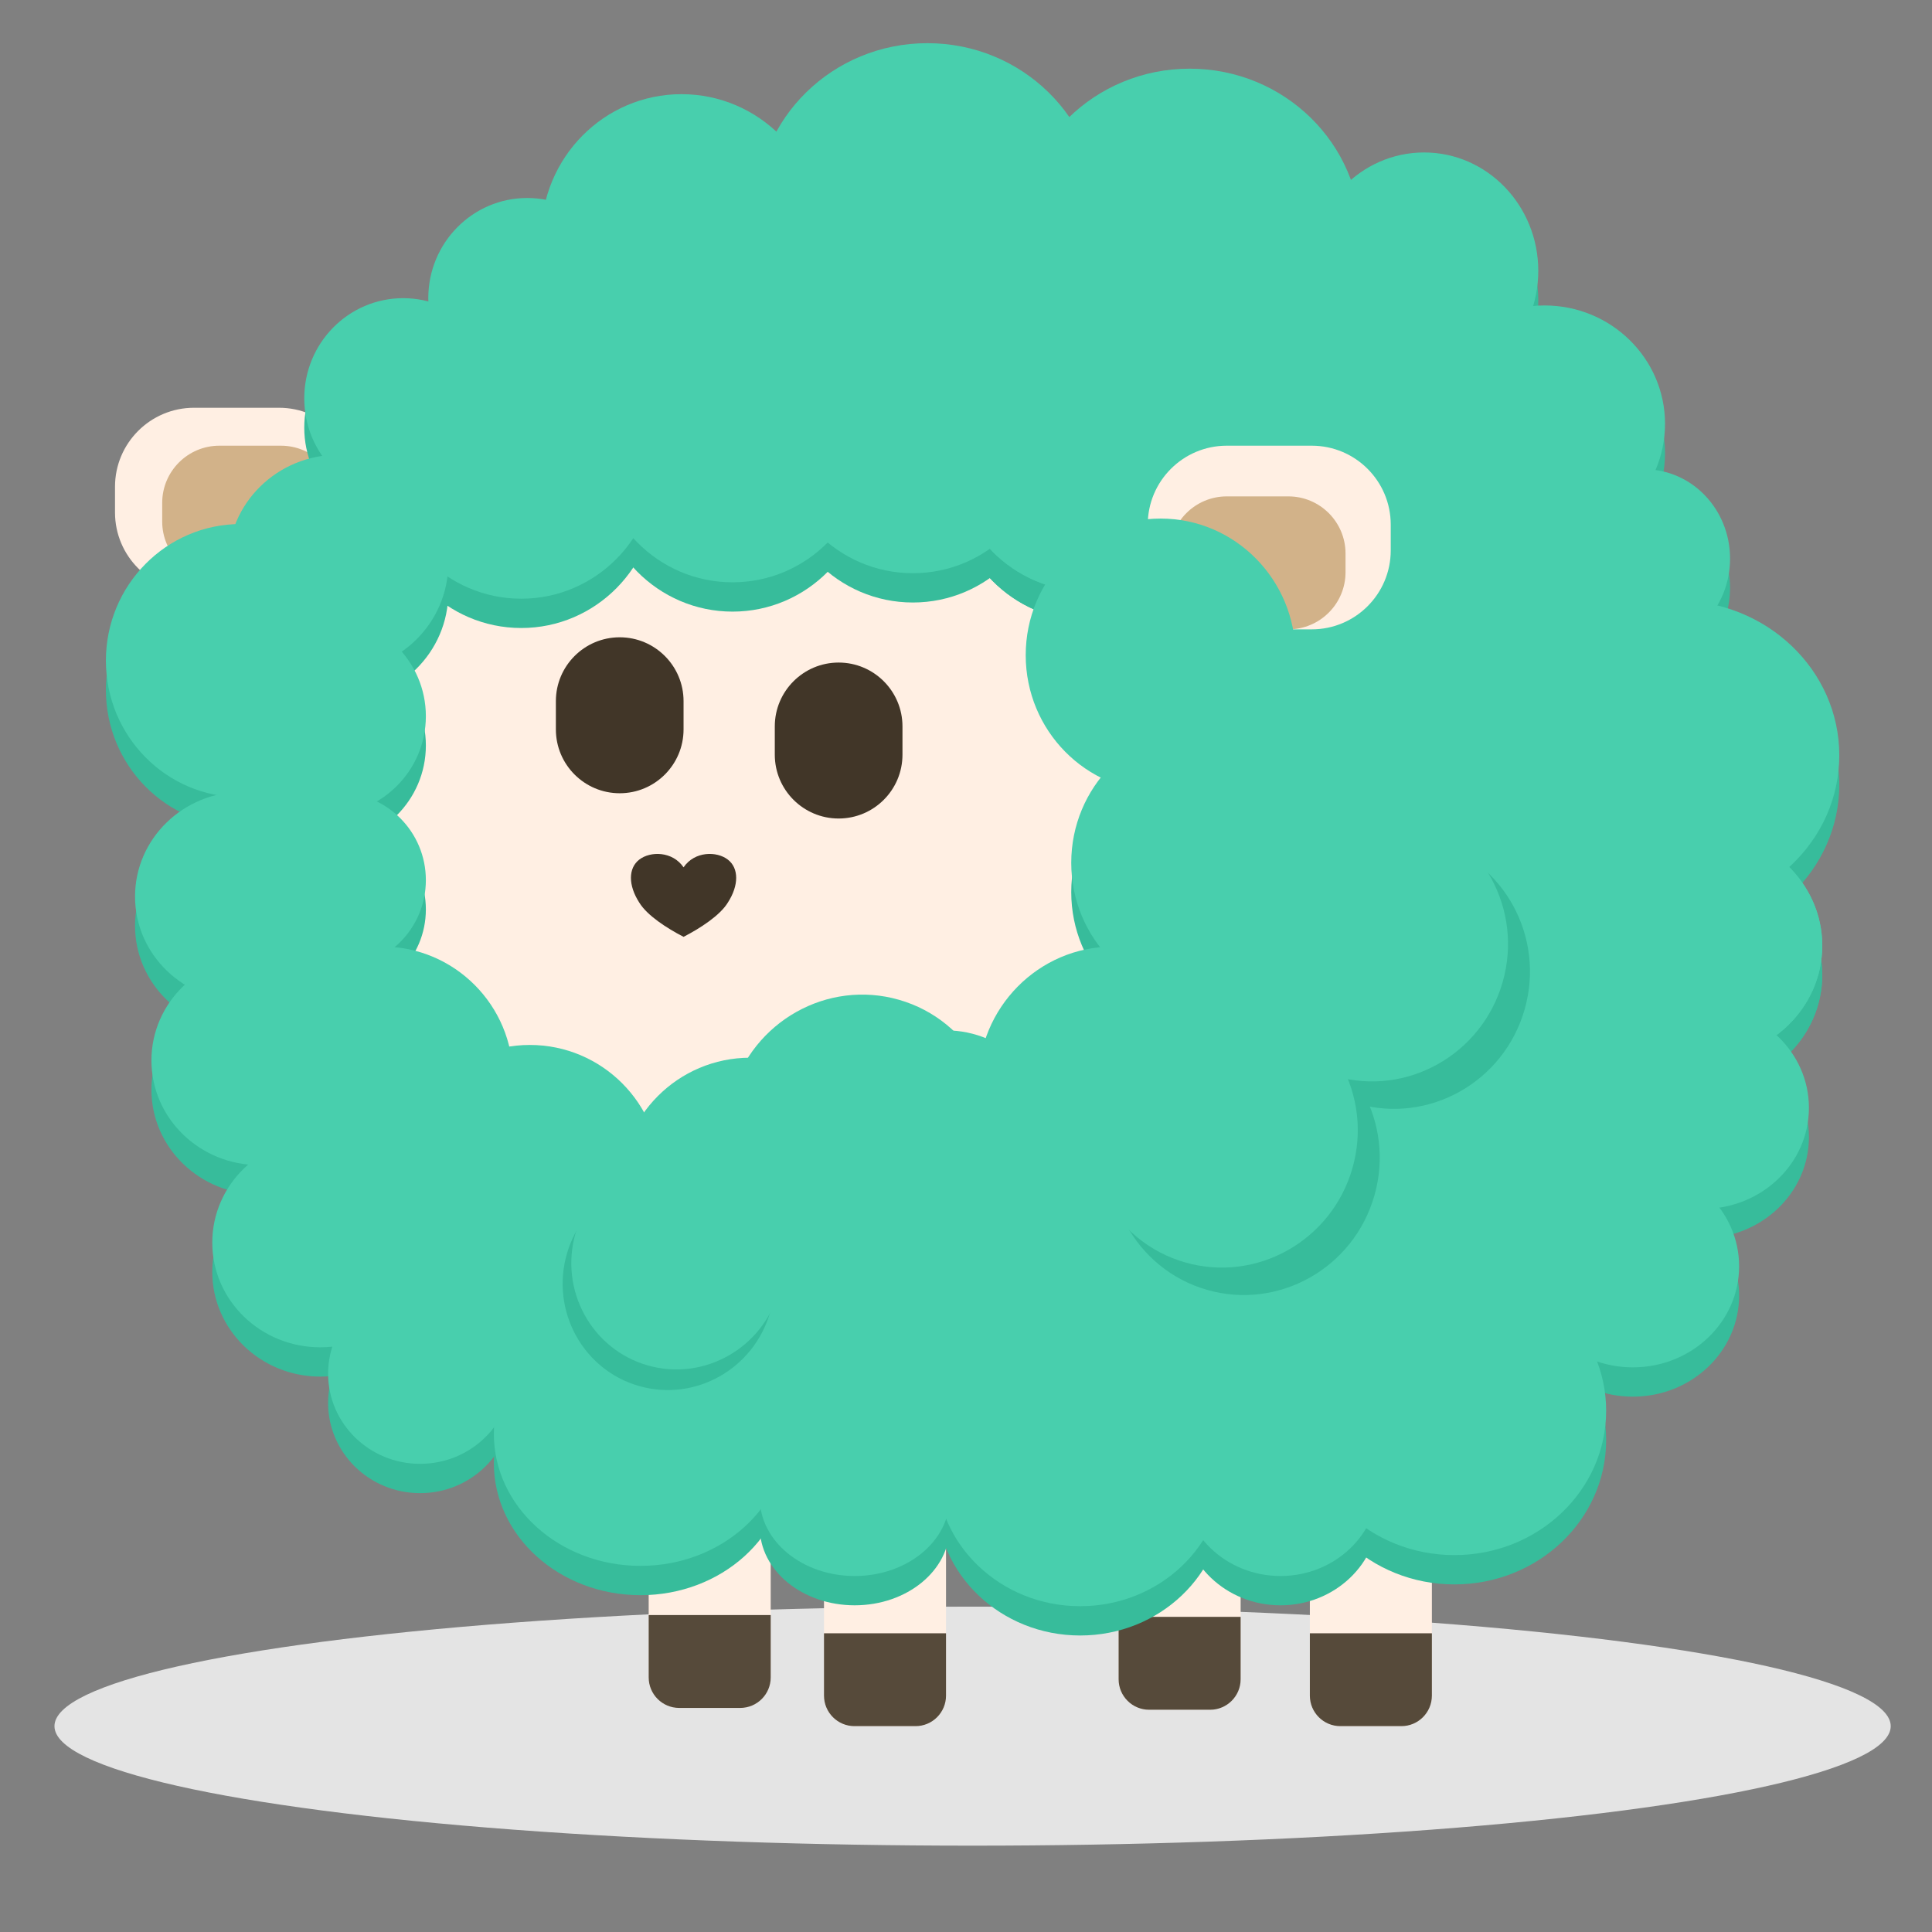 <?xml version="1.0" encoding="UTF-8" standalone="no"?><!DOCTYPE svg PUBLIC "-//W3C//DTD SVG 1.1//EN" "http://www.w3.org/Graphics/SVG/1.1/DTD/svg11.dtd"><svg width="100%" height="100%" viewBox="0 0 2481 2481" version="1.1" xmlns="http://www.w3.org/2000/svg" xmlns:xlink="http://www.w3.org/1999/xlink" xml:space="preserve" xmlns:serif="http://www.serif.com/" style="fill-rule:evenodd;clip-rule:evenodd;stroke-linejoin:round;stroke-miterlimit:2;"><rect x="0" y="0" width="2481" height="2481" fill="#808080" stroke="none"/><ellipse cx="1248.97" cy="2216.66" rx="1179.03" ry="153.464" style="fill:#e4e4e4;"/><g><path d="M1214.85,1975.16c-0,-21.623 -17.555,-39.178 -39.178,-39.178l-78.356,-0c-21.623,-0 -39.178,17.555 -39.178,39.178l-0,202.322c-0,21.623 17.555,39.178 39.178,39.178l78.356,-0c21.623,-0 39.178,-17.555 39.178,-39.178l-0,-202.322Z" style="fill:#ffefe3;"/><clipPath id="_clip1"><path d="M1214.85,1975.16c-0,-21.623 -17.555,-39.178 -39.178,-39.178l-78.356,-0c-21.623,-0 -39.178,17.555 -39.178,39.178l-0,202.322c-0,21.623 17.555,39.178 39.178,39.178l78.356,-0c21.623,-0 39.178,-17.555 39.178,-39.178l-0,-202.322Z"/></clipPath><g clip-path="url(#_clip1)"><rect x="1029.49" y="2097.37" width="252.61" height="280.678" style="fill:#564a3a;"/></g><path d="M989.723,1951.77c-0,-21.623 -17.555,-39.178 -39.178,-39.178l-78.356,0c-21.623,0 -39.178,17.555 -39.178,39.178l-0,202.322c-0,21.623 17.555,39.178 39.178,39.178l78.356,0c21.623,0 39.178,-17.555 39.178,-39.178l-0,-202.322Z" style="fill:#ffefe3;"/><clipPath id="_clip2"><path d="M989.723,1951.77c-0,-21.623 -17.555,-39.178 -39.178,-39.178l-78.356,0c-21.623,0 -39.178,17.555 -39.178,39.178l-0,202.322c-0,21.623 17.555,39.178 39.178,39.178l78.356,0c21.623,0 39.178,-17.555 39.178,-39.178l-0,-202.322Z"/></clipPath><g clip-path="url(#_clip2)"><rect x="804.356" y="2073.98" width="252.61" height="280.678" style="fill:#564a3a;"/></g><path d="M1593.18,1954.11c-0,-21.623 -17.555,-39.178 -39.178,-39.178l-78.356,-0c-21.623,-0 -39.178,17.555 -39.178,39.178l-0,202.322c-0,21.623 17.555,39.178 39.178,39.178l78.356,0c21.623,0 39.178,-17.555 39.178,-39.178l-0,-202.322Z" style="fill:#ffefe3;"/><clipPath id="_clip3"><path d="M1593.18,1954.11c-0,-21.623 -17.555,-39.178 -39.178,-39.178l-78.356,-0c-21.623,-0 -39.178,17.555 -39.178,39.178l-0,202.322c-0,21.623 17.555,39.178 39.178,39.178l78.356,0c21.623,0 39.178,-17.555 39.178,-39.178l-0,-202.322Z"/></clipPath><g clip-path="url(#_clip3)"><rect x="1407.81" y="2076.32" width="252.61" height="280.678" style="fill:#564a3a;"/></g><path d="M1838.77,1975.16c-0,-21.623 -17.555,-39.178 -39.178,-39.178l-78.356,-0c-21.623,-0 -39.178,17.555 -39.178,39.178l0,202.322c0,21.623 17.555,39.178 39.178,39.178l78.356,-0c21.623,-0 39.178,-17.555 39.178,-39.178l-0,-202.322Z" style="fill:#ffefe3;"/><clipPath id="_clip4"><path d="M1838.77,1975.16c-0,-21.623 -17.555,-39.178 -39.178,-39.178l-78.356,-0c-21.623,-0 -39.178,17.555 -39.178,39.178l0,202.322c0,21.623 17.555,39.178 39.178,39.178l78.356,-0c21.623,-0 39.178,-17.555 39.178,-39.178l-0,-202.322Z"/></clipPath><g clip-path="url(#_clip4)"><rect x="1653.41" y="2097.37" width="252.61" height="280.678" style="fill:#564a3a;"/></g><path d="M1737.03,920.423c0,-327.005 -265.486,-592.492 -592.491,-592.492l-192.904,0c-327.005,0 -592.491,265.487 -592.491,592.492l-0,302.611c-0,327.005 265.486,592.491 592.491,592.491l192.904,0c327.005,0 592.491,-265.486 592.491,-592.491l0,-302.611Z" style="fill:#ffefe3;"/><path d="M459.732,625.048c0,-55.969 -45.44,-101.409 -101.409,-101.409l-109.226,0c-55.969,0 -101.408,45.44 -101.408,101.409l-0,33.017c-0,55.969 45.439,101.409 101.408,101.409l109.226,-0c55.969,-0 101.409,-45.44 101.409,-101.409l0,-33.017Z" style="fill:#ffefe3;"/><clipPath id="_clip5"><path d="M459.732,625.048c0,-55.969 -45.44,-101.409 -101.409,-101.409l-109.226,0c-55.969,0 -101.408,45.44 -101.408,101.409l-0,33.017c-0,55.969 45.439,101.409 101.408,101.409l109.226,-0c55.969,-0 101.409,-45.44 101.409,-101.409l0,-33.017Z"/></clipPath><g clip-path="url(#_clip5)"><path d="M434.214,645.776c0,-40.522 -32.899,-73.421 -73.421,-73.421l-79.081,0c-40.522,0 -73.421,32.899 -73.421,73.421l0,23.905c0,40.522 32.899,73.421 73.421,73.421l79.081,-0c40.522,-0 73.421,-32.899 73.421,-73.421l0,-23.905Z" style="fill:#d2b289;"/></g><g><ellipse cx="309.191" cy="885.987" rx="173.197" ry="175.424" style="fill:#37bc9b;"/><ellipse cx="669.394" cy="631.038" rx="173.197" ry="175.424" style="fill:#37bc9b;"/><ellipse cx="940.717" cy="609.987" rx="173.197" ry="175.424" style="fill:#37bc9b;"/><path d="M1141.76,441.58c-0,-24.528 -19.913,-44.441 -44.441,-44.441l-348.509,0c-24.527,0 -44.44,19.913 -44.44,44.441l-0,88.881c-0,24.528 19.913,44.441 44.44,44.441l348.509,-0c24.528,-0 44.441,-19.913 44.441,-44.441l-0,-88.881Z" style="fill:#37bc9b;"/><path d="M2100.74,580.165c0,-79.069 -64.194,-143.263 -143.263,-143.263l-286.525,-0c-79.069,-0 -143.263,64.194 -143.263,143.263l0,1058.39c0,79.069 64.194,143.263 143.263,143.263l286.525,-0c79.069,-0 143.263,-64.194 143.263,-143.263l0,-1058.39Z" style="fill:#37bc9b;"/><path d="M1863.33,1559.03c0,-44.859 -36.42,-81.279 -81.279,-81.279l-1185.87,-0c-44.86,-0 -81.28,36.42 -81.28,81.279l0,162.56c0,44.859 36.42,81.279 81.28,81.279l1185.87,0c44.859,0 81.279,-36.42 81.279,-81.279l0,-162.56Z" style="fill:#37bc9b;"/><path d="M1727.67,1822.4c0,-27.818 -22.585,-50.403 -50.403,-50.403l-735.38,0c-27.819,0 -50.404,22.585 -50.404,50.403l0,100.807c0,27.818 22.585,50.403 50.404,50.403l735.38,0c27.818,0 50.403,-22.585 50.403,-50.403l0,-100.807Z" style="fill:#37bc9b;"/><ellipse cx="1172.28" cy="598.292" rx="173.197" ry="175.424" style="fill:#37bc9b;"/><ellipse cx="1396.82" cy="621.682" rx="173.197" ry="175.424" style="fill:#37bc9b;"/><ellipse cx="1396.82" cy="621.682" rx="173.197" ry="175.424" style="fill:#37bc9b;"/><ellipse cx="1548.85" cy="1145.61" rx="173.197" ry="175.424" style="fill:#37bc9b;"/><ellipse cx="1429.34" cy="1428.63" rx="173.197" ry="175.424" style="fill:#37bc9b;"/><ellipse cx="1214.85" cy="1498.8" rx="136.249" ry="138" style="fill:#37bc9b;"/><ellipse cx="963.412" cy="1564.29" rx="167.825" ry="168.407" style="fill:#37bc9b;"/><ellipse cx="680.395" cy="1547.92" rx="167.825" ry="168.407" style="fill:#37bc9b;"/><ellipse cx="490.937" cy="1421.61" rx="167.825" ry="168.407" style="fill:#37bc9b;"/><ellipse cx="434.996" cy="1167.83" rx="111.883" ry="112.271" style="fill:#37bc9b;"/><ellipse cx="417.841" cy="957.326" rx="129.038" ry="127.475" style="fill:#37bc9b;"/><ellipse cx="434.214" cy="760.851" rx="141.509" ry="139.17" style="fill:#37bc9b;"/><ellipse cx="517.729" cy="549.173" rx="127.011" ry="128.644" style="fill:#37bc9b;"/><ellipse cx="677.005" cy="420.529" rx="127.011" ry="128.644" style="fill:#37bc9b;"/><ellipse cx="875.136" cy="341.004" rx="180.125" ry="182.441" style="fill:#37bc9b;"/><ellipse cx="1190.88" cy="308.258" rx="219.864" ry="215.187" style="fill:#37bc9b;"/><ellipse cx="1527.69" cy="341.004" rx="219.864" ry="215.187" style="fill:#37bc9b;"/><ellipse cx="1828.73" cy="385.444" rx="146.67" ry="152.034" style="fill:#37bc9b;"/><ellipse cx="1983.45" cy="581.919" rx="154.716" ry="152.034" style="fill:#37bc9b;"/><ellipse cx="2112.09" cy="755.004" rx="109.589" ry="114.61" style="fill:#37bc9b;"/><ellipse cx="2152.99" cy="1007.61" rx="208.957" ry="198.814" style="fill:#37bc9b;"/><ellipse cx="2186.49" cy="1251.98" rx="153.585" ry="146.13" style="fill:#37bc9b;"/><ellipse cx="2186.49" cy="1251.98" rx="153.585" ry="146.13" style="fill:#37bc9b;"/><ellipse cx="2186.49" cy="1460.22" rx="136.449" ry="129.825" style="fill:#37bc9b;"/><ellipse cx="2096.85" cy="1663.71" rx="136.449" ry="129.825" style="fill:#37bc9b;"/><ellipse cx="1867.63" cy="1849.17" rx="194.923" ry="185.461" style="fill:#37bc9b;"/><ellipse cx="1387.11" cy="1924.65" rx="184.541" ry="175.583" style="fill:#37bc9b;"/><ellipse cx="1097.56" cy="1961.41" rx="121.866" ry="100.065" style="fill:#37bc9b;"/><ellipse cx="822.485" cy="1878.89" rx="188.288" ry="169.584" style="fill:#37bc9b;"/><ellipse cx="539.468" cy="1801.68" rx="118.119" ry="115.757" style="fill:#37bc9b;"/><ellipse cx="411.297" cy="1633.29" rx="138.697" ry="134.492" style="fill:#37bc9b;"/><ellipse cx="333.166" cy="1399.39" rx="138.697" ry="134.492" style="fill:#37bc9b;"/><ellipse cx="312.115" cy="1188.88" rx="138.697" ry="134.492" style="fill:#37bc9b;"/><ellipse cx="1644.4" cy="1941.53" rx="126.066" ry="119.947" style="fill:#37bc9b;"/></g><g><ellipse cx="309.191" cy="848.355" rx="173.197" ry="175.424" style="fill:#48cfad;"/><ellipse cx="669.394" cy="593.406" rx="173.197" ry="175.424" style="fill:#48cfad;"/><ellipse cx="940.717" cy="572.355" rx="173.197" ry="175.424" style="fill:#48cfad;"/><path d="M1141.76,403.948c-0,-24.527 -19.913,-44.44 -44.441,-44.44l-348.509,-0c-24.527,-0 -44.44,19.913 -44.44,44.44l-0,88.882c-0,24.527 19.913,44.44 44.44,44.44l348.509,0c24.528,0 44.441,-19.913 44.441,-44.44l-0,-88.882Z" style="fill:#48cfad;"/><path d="M2100.74,542.533c0,-79.069 -64.194,-143.263 -143.263,-143.263l-286.525,0c-79.069,0 -143.263,64.194 -143.263,143.263l0,1058.39c0,79.069 64.194,143.263 143.263,143.263l286.525,0c79.069,0 143.263,-64.194 143.263,-143.263l0,-1058.39Z" style="fill:#48cfad;"/><path d="M1863.33,1521.4c0,-44.86 -36.42,-81.28 -81.279,-81.28l-1185.87,0c-44.86,0 -81.28,36.42 -81.28,81.28l0,162.559c0,44.86 36.42,81.28 81.28,81.28l1185.87,0c44.859,0 81.279,-36.42 81.279,-81.28l0,-162.559Z" style="fill:#48cfad;"/><path d="M1727.67,1784.77c0,-27.818 -22.585,-50.403 -50.403,-50.403l-735.38,-0c-27.819,-0 -50.404,22.585 -50.404,50.403l0,100.807c0,27.818 22.585,50.403 50.404,50.403l735.38,-0c27.818,-0 50.403,-22.585 50.403,-50.403l0,-100.807Z" style="fill:#48cfad;"/><ellipse cx="1172.28" cy="560.66" rx="173.197" ry="175.424" style="fill:#48cfad;"/><ellipse cx="1396.82" cy="584.05" rx="173.197" ry="175.424" style="fill:#48cfad;"/><ellipse cx="1396.82" cy="584.05" rx="173.197" ry="175.424" style="fill:#48cfad;"/><ellipse cx="1548.85" cy="1107.98" rx="173.197" ry="175.424" style="fill:#48cfad;"/><ellipse cx="1429.34" cy="1391" rx="173.197" ry="175.424" style="fill:#48cfad;"/><ellipse cx="1214.85" cy="1461.17" rx="136.249" ry="138" style="fill:#48cfad;"/><ellipse cx="963.412" cy="1526.66" rx="167.825" ry="168.407" style="fill:#48cfad;"/><ellipse cx="680.395" cy="1510.29" rx="167.825" ry="168.407" style="fill:#48cfad;"/><ellipse cx="490.937" cy="1383.98" rx="167.825" ry="168.407" style="fill:#48cfad;"/><ellipse cx="434.996" cy="1130.2" rx="111.883" ry="112.271" style="fill:#48cfad;"/><ellipse cx="417.841" cy="919.694" rx="129.038" ry="127.475" style="fill:#48cfad;"/><ellipse cx="434.214" cy="723.22" rx="141.509" ry="139.17" style="fill:#48cfad;"/><ellipse cx="517.729" cy="511.542" rx="127.011" ry="128.644" style="fill:#48cfad;"/><ellipse cx="677.005" cy="382.898" rx="127.011" ry="128.644" style="fill:#48cfad;"/><ellipse cx="875.136" cy="303.372" rx="180.125" ry="182.441" style="fill:#48cfad;"/><ellipse cx="1190.88" cy="270.626" rx="219.864" ry="215.187" style="fill:#48cfad;"/><ellipse cx="1527.69" cy="303.372" rx="219.864" ry="215.187" style="fill:#48cfad;"/><ellipse cx="1828.73" cy="347.813" rx="146.67" ry="152.034" style="fill:#48cfad;"/><ellipse cx="1983.45" cy="544.287" rx="154.716" ry="152.034" style="fill:#48cfad;"/><ellipse cx="2112.09" cy="717.372" rx="109.589" ry="114.61" style="fill:#48cfad;"/><ellipse cx="2152.99" cy="969.983" rx="208.957" ry="198.814" style="fill:#48cfad;"/><ellipse cx="2186.49" cy="1214.35" rx="153.585" ry="146.13" style="fill:#48cfad;"/><ellipse cx="2186.49" cy="1214.35" rx="153.585" ry="146.13" style="fill:#48cfad;"/><ellipse cx="2186.49" cy="1422.59" rx="136.449" ry="129.825" style="fill:#48cfad;"/><ellipse cx="2096.85" cy="1626.08" rx="136.449" ry="129.825" style="fill:#48cfad;"/><ellipse cx="1867.63" cy="1811.54" rx="194.923" ry="185.461" style="fill:#48cfad;"/><ellipse cx="1387.11" cy="1887.02" rx="184.541" ry="175.583" style="fill:#48cfad;"/><ellipse cx="1097.56" cy="1923.78" rx="121.866" ry="100.065" style="fill:#48cfad;"/><ellipse cx="822.485" cy="1841.26" rx="188.288" ry="169.584" style="fill:#48cfad;"/><ellipse cx="539.468" cy="1764.04" rx="118.119" ry="115.757" style="fill:#48cfad;"/><ellipse cx="411.297" cy="1595.66" rx="138.697" ry="134.492" style="fill:#48cfad;"/><ellipse cx="333.166" cy="1361.76" rx="138.697" ry="134.492" style="fill:#48cfad;"/><ellipse cx="312.115" cy="1151.25" rx="138.697" ry="134.492" style="fill:#48cfad;"/><ellipse cx="1644.4" cy="1903.9" rx="126.066" ry="119.947" style="fill:#48cfad;"/></g><g><path d="M1785.94,673.764c0,-55.969 -45.44,-101.409 -101.409,-101.409l-109.226,0c-55.969,0 -101.409,45.44 -101.409,101.409l0,33.017c0,55.969 45.44,101.409 101.409,101.409l109.226,-0c55.969,-0 101.409,-45.44 101.409,-101.409l0,-33.017Z" style="fill:#ffefe3;"/><path d="M1727.88,710.864c-0,-40.522 -32.899,-73.421 -73.421,-73.421l-79.081,0c-40.522,0 -73.421,32.899 -73.421,73.421l0,23.905c0,40.522 32.899,73.421 73.421,73.421l79.081,-0c40.522,-0 73.421,-32.899 73.421,-73.421l-0,-23.905Z" style="fill:#d2b289;"/><ellipse cx="1490.38" cy="841.338" rx="173.197" ry="175.424" style="fill:#48cfad;"/></g><g><path d="M1839.72,1080.06c91.883,26.363 144.801,123.323 118.1,216.387c-26.702,93.064 -122.978,147.217 -214.861,120.854c-91.883,-26.363 -144.802,-123.323 -118.1,-216.387c26.702,-93.064 122.978,-147.217 214.861,-120.854Z" style="fill:#37bc9b;"/><path d="M1646.79,1319.14c91.883,26.363 144.802,123.323 118.1,216.387c-26.702,93.064 -122.978,147.217 -214.861,120.854c-91.882,-26.363 -144.801,-123.322 -118.099,-216.386c26.701,-93.065 122.977,-147.218 214.86,-120.855Z" style="fill:#37bc9b;"/><path d="M1811.53,1044.81c91.883,26.363 144.802,123.323 118.1,216.387c-26.702,93.064 -122.978,147.217 -214.861,120.854c-91.883,-26.363 -144.801,-123.322 -118.1,-216.387c26.702,-93.064 122.978,-147.217 214.861,-120.854Z" style="fill:#48cfad;"/><path d="M1618.6,1283.89c91.883,26.362 144.802,123.322 118.1,216.386c-26.702,93.064 -122.977,147.217 -214.86,120.854c-91.883,-26.363 -144.802,-123.322 -118.1,-216.386c26.702,-93.064 122.977,-147.217 214.86,-120.854Z" style="fill:#48cfad;"/></g><g><path d="M896.409,1515.43c72.044,20.671 113.537,96.696 92.6,169.667c-20.936,72.97 -96.425,115.431 -168.469,94.76c-72.045,-20.671 -113.538,-96.696 -92.601,-169.666c20.936,-72.971 96.425,-115.432 168.47,-94.761Z" style="fill:#37bc9b;"/><path d="M1154.45,1283.89c91.883,26.362 144.802,123.322 118.1,216.386c-26.702,93.064 -122.977,147.217 -214.86,120.854c-91.883,-26.363 -144.802,-123.322 -118.1,-216.386c26.701,-93.064 122.977,-147.217 214.86,-120.854Z" style="fill:#48cfad;"/><path d="M907.535,1488.94c72.044,20.671 113.537,96.696 92.601,169.667c-20.937,72.97 -96.425,115.431 -168.47,94.76c-72.044,-20.671 -113.537,-96.696 -92.601,-169.666c20.937,-72.971 96.426,-115.432 168.47,-94.761Z" style="fill:#48cfad;"/></g><path d="M1158.92,932.808c0,-45.246 -36.734,-81.981 -81.98,-81.981c-45.246,0 -81.98,36.735 -81.98,81.981l-0,36.314c-0,45.246 36.734,81.98 81.98,81.98c45.246,0 81.98,-36.734 81.98,-81.98l0,-36.314Z" style="fill:#413628;"/><path d="M877.799,900.368c-0,-45.246 -36.734,-81.98 -81.98,-81.98c-45.246,-0 -81.981,36.734 -81.981,81.98l0,36.314c0,45.246 36.735,81.98 81.981,81.98c45.246,0 81.98,-36.734 81.98,-81.98l-0,-36.314Z" style="fill:#413628;"/><path d="M877.799,1113.81c14.226,-20.936 42.68,-20.936 56.907,-9.917c14.227,11.018 14.227,33.056 -0,55.093c-9.959,16.528 -35.567,33.056 -56.907,44.074c-21.341,-11.018 -46.949,-27.546 -56.907,-44.074c-14.227,-22.037 -14.227,-44.075 -0,-55.093c14.226,-11.019 42.68,-11.019 56.907,9.917Z" style="fill:#413628;"/></g></svg>
